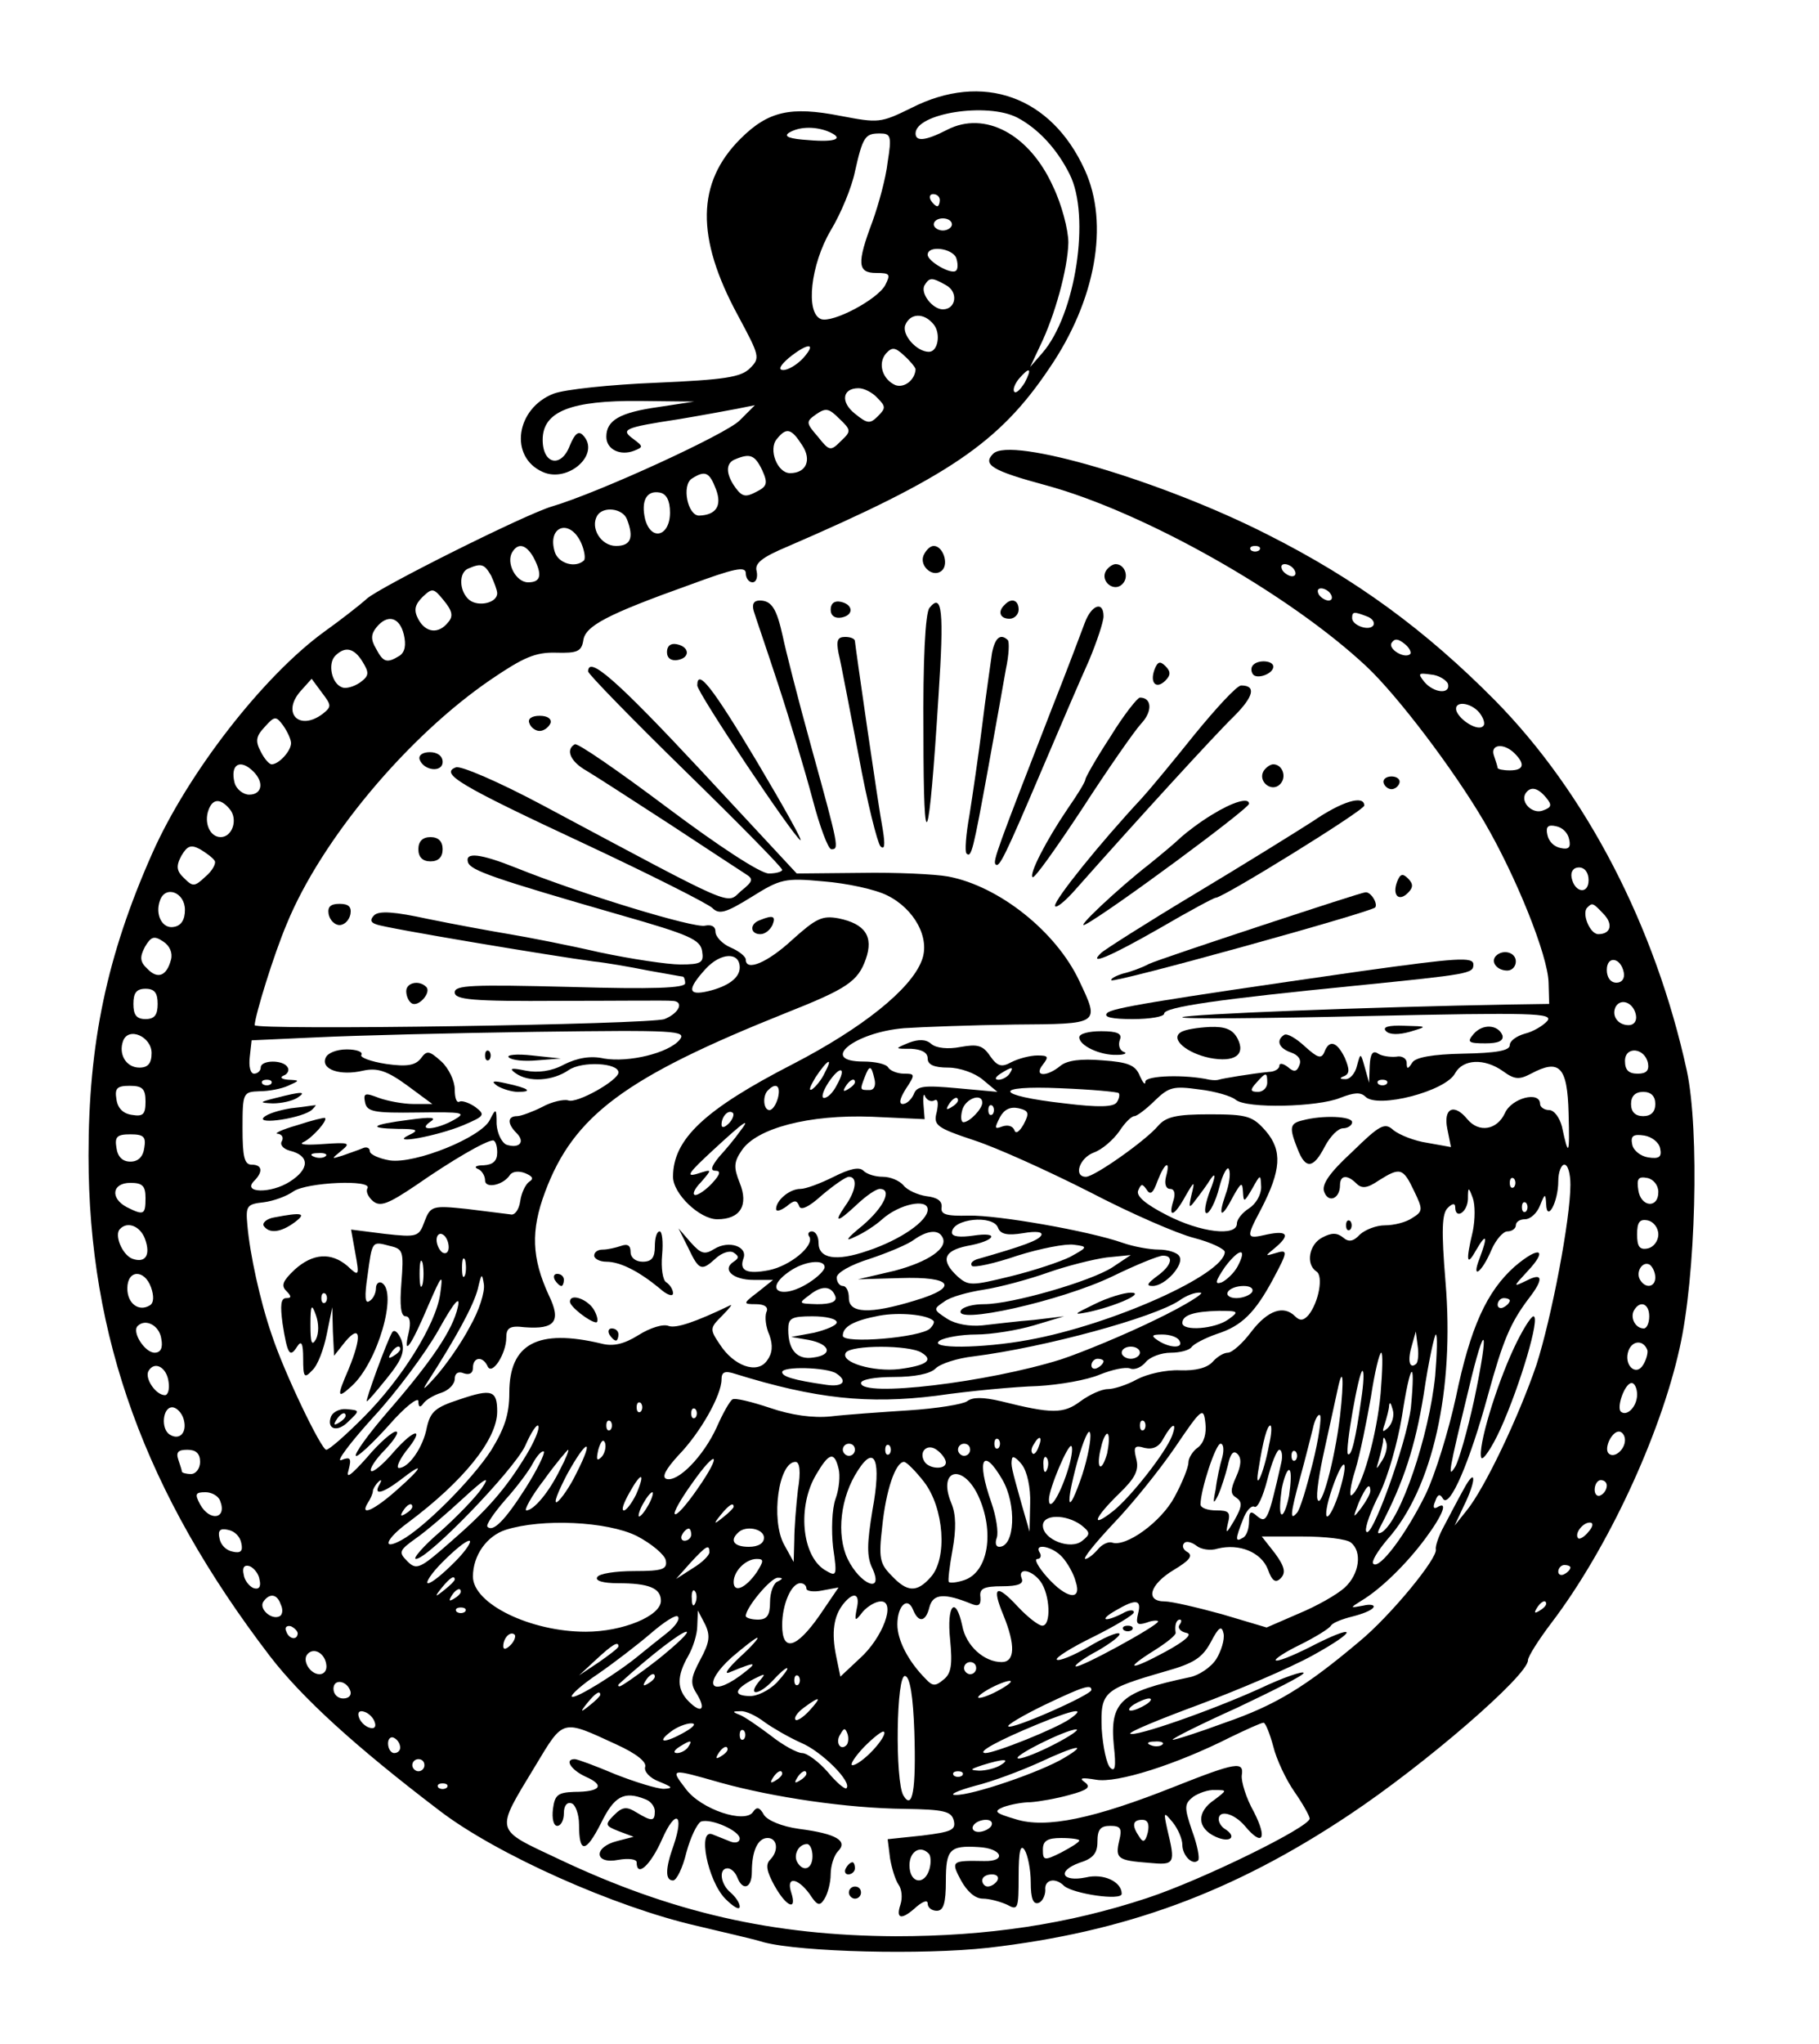 <?xml version="1.0" standalone="no"?>
<!DOCTYPE svg PUBLIC "-//W3C//DTD SVG 20010904//EN"
 "http://www.w3.org/TR/2001/REC-SVG-20010904/DTD/svg10.dtd">
<svg version="1.0" xmlns="http://www.w3.org/2000/svg"
 width="300pt" height="337pt" viewBox="0 0 300 337"
 preserveAspectRatio="xMidYMid meet">
<g transform="translate(0,337) scale(0.1,-0.1)"
fill="#000000" stroke="none">
<path d="M1503 3192 c-51 -25 -54 -25 -117 -13 -82 16 -119 8 -165 -38 -72
-72 -74 -162 -4 -291 36 -67 37 -70 20 -87 -15 -15 -42 -19 -155 -24 -75 -3
-151 -11 -169 -18 -62 -24 -74 -104 -18 -129 42 -19 97 30 66 61 -7 7 -13 2
-21 -17 -14 -38 -45 -32 -45 9 0 47 47 65 160 64 l90 -1 -59 -9 c-64 -9 -86
-22 -86 -49 0 -21 23 -32 46 -23 15 6 15 7 -1 19 -22 16 -17 19 75 33 36 6 79
14 95 17 l30 6 -25 -25 c-21 -22 -232 -119 -310 -142 -44 -13 -284 -133 -305
-152 -11 -10 -43 -35 -71 -55 -100 -73 -224 -232 -283 -365 -75 -169 -105
-313 -105 -498 0 -300 94 -557 299 -825 53 -69 142 -150 280 -255 94 -72 289
-159 425 -190 41 -10 91 -21 110 -27 62 -16 261 -21 370 -9 225 26 403 91 595
219 125 83 295 230 295 255 0 6 17 33 39 62 92 121 179 308 211 452 27 119 33
360 12 458 -52 238 -166 458 -317 611 -114 115 -228 199 -375 273 -173 88
-423 162 -452 133 -18 -18 -2 -28 87 -52 162 -44 401 -179 529 -299 51 -48
143 -169 194 -256 52 -89 105 -220 106 -265 l1 -35 -65 -1 c-230 -4 -535 -16
-540 -21 -3 -3 134 -2 304 2 274 6 308 5 298 -8 -7 -8 -24 -18 -37 -21 -14 -4
-25 -12 -25 -19 0 -9 -22 -13 -77 -14 -50 -1 -79 -6 -84 -15 -7 -11 -9 -11 -9
0 0 7 -8 12 -17 10 -10 -1 -24 1 -30 5 -9 6 -13 0 -14 -20 l-1 -28 -7 25 c-7
25 -7 25 -13 3 -3 -13 -12 -23 -20 -22 -9 0 -9 2 -1 5 9 4 9 11 1 30 -13 27
-26 31 -34 9 -5 -11 -11 -9 -32 10 -14 13 -29 22 -34 19 -14 -9 -9 -22 11 -29
12 -4 18 -12 14 -21 -4 -11 -9 -12 -19 -3 -8 6 -14 7 -14 2 0 -5 -8 -10 -17
-10 -29 -3 -78 -11 -83 -13 -3 -1 -9 -1 -15 0 -40 9 -105 7 -106 -3 0 -7 -4
-2 -9 9 -7 18 -19 23 -62 26 -35 3 -58 0 -69 -9 -23 -19 -45 -18 -29 2 10 13
9 15 -9 15 -12 0 -31 -5 -43 -11 -16 -9 -23 -7 -35 10 -12 18 -21 20 -49 15
-20 -4 -40 -2 -48 5 -9 8 -21 8 -37 2 -24 -10 -24 -10 4 -10 17 -1 27 -6 27
-16 0 -10 10 -15 34 -15 19 0 44 -9 57 -20 l24 -20 -66 6 c-55 5 -67 4 -72
-10 -4 -9 -12 -16 -18 -16 -7 0 -5 9 5 25 16 24 15 25 -3 25 -11 0 -23 5 -26
10 -3 6 -22 10 -41 10 -74 0 -16 48 67 55 30 2 111 5 182 6 142 1 141 0 107
72 -38 81 -132 156 -216 172 -22 4 -86 7 -144 6 l-106 -1 -158 170 c-139 149
-186 190 -186 163 0 -4 72 -78 160 -164 88 -86 160 -159 160 -163 0 -3 -10 -6
-22 -6 -14 0 -84 46 -168 109 -80 60 -148 107 -152 104 -16 -9 -7 -29 20 -44
15 -9 77 -49 137 -88 61 -40 117 -77 125 -82 13 -8 12 -12 -8 -28 -25 -22 -2
-32 -326 141 -73 39 -136 66 -144 63 -27 -10 4 -29 212 -126 109 -51 204 -99
211 -106 11 -11 22 -8 64 18 48 30 55 32 119 26 38 -3 85 -13 105 -23 45 -22
72 -71 57 -108 -18 -47 -98 -111 -212 -170 -146 -75 -198 -124 -198 -186 0
-28 44 -70 73 -70 38 0 52 23 37 60 -10 25 -10 34 3 53 24 37 111 60 215 56
l87 -4 -2 25 c-1 14 1 19 3 12 3 -6 10 -9 15 -6 6 3 7 -4 4 -19 -6 -22 -1 -26
62 -47 37 -12 123 -51 190 -85 67 -35 145 -69 173 -76 27 -7 50 -18 50 -23 -1
-37 -186 -120 -324 -145 -76 -14 -167 -15 -146 -1 8 5 35 10 60 10 25 0 68 7
95 15 l50 15 -50 -6 c-27 -2 -66 -7 -85 -9 -21 -2 -44 2 -58 11 -23 15 -23 16
-5 28 10 8 40 16 66 20 26 4 74 17 105 28 31 11 75 22 97 25 l40 4 -30 -20
c-35 -23 -166 -61 -212 -61 -17 0 -34 -4 -38 -10 -15 -25 165 15 250 56 39 19
76 34 83 34 19 0 14 -17 -10 -34 -16 -12 -18 -16 -7 -16 21 0 53 36 44 49 -3
6 -19 11 -34 11 -15 0 -42 5 -59 11 -57 20 -207 46 -254 45 -38 -1 -47 2 -45
14 1 10 -7 16 -25 18 -14 2 -32 10 -38 18 -7 8 -22 14 -34 14 -12 0 -26 4 -32
10 -7 7 -23 3 -49 -10 -22 -11 -46 -20 -55 -20 -18 0 -40 -19 -40 -33 0 -5 7
-3 17 4 13 11 17 11 21 1 2 -8 15 -3 38 18 19 16 39 30 44 30 15 0 12 -23 -6
-48 -20 -29 -13 -28 20 3 15 14 31 25 37 25 21 0 7 -30 -28 -60 -27 -22 -31
-28 -13 -19 14 6 34 19 45 29 28 25 75 35 75 16 0 -19 -45 -50 -99 -68 -52
-18 -81 -13 -81 13 0 11 -5 19 -11 19 -5 0 -8 -4 -4 -9 8 -15 -32 -48 -67 -55
-36 -7 -49 -1 -42 19 8 20 -24 31 -48 16 -16 -10 -22 -8 -39 11 l-20 23 16
-32 c18 -38 22 -39 46 -17 10 9 23 13 29 9 9 -6 9 -9 0 -15 -20 -13 -1 -30 33
-30 l32 0 -25 -20 c-25 -19 -25 -20 -3 -20 14 0 21 -5 17 -13 -3 -8 -1 -25 5
-38 6 -17 5 -30 -4 -42 -16 -23 -55 -9 -78 27 -17 25 -16 27 4 47 12 12 18 20
13 17 -58 -28 -89 -38 -101 -34 -9 4 -31 -3 -50 -15 -24 -15 -42 -19 -61 -14
-105 25 -152 0 -152 -81 0 -36 -8 -59 -30 -95 -32 -49 -111 -128 -148 -148
-33 -18 -26 2 11 29 91 68 147 137 147 183 0 35 -9 38 -62 20 -40 -13 -48 -20
-54 -46 -6 -33 -30 -67 -46 -67 -5 0 0 12 11 27 33 40 16 40 -20 -1 -17 -20
-34 -34 -37 -31 -3 3 7 19 23 35 16 17 24 30 18 30 -6 0 -28 -19 -48 -43 -27
-30 -35 -36 -30 -20 5 19 3 22 -12 16 -10 -4 14 28 52 70 39 42 87 107 108
144 26 47 37 59 32 38 -8 -37 -43 -89 -117 -174 -31 -36 -54 -68 -51 -71 2 -3
27 20 54 50 26 30 49 48 49 40 0 -10 3 -11 8 -4 4 6 17 14 30 18 12 4 22 14
22 23 0 9 6 13 15 9 9 -3 15 0 15 9 0 18 16 20 24 3 7 -17 31 20 31 47 0 16 6
20 30 17 51 -4 61 10 40 53 -28 61 -30 106 -6 170 47 126 132 189 397 295 101
40 119 52 132 89 13 37 -1 58 -45 67 -27 5 -37 0 -76 -35 -41 -38 -77 -53 -77
-33 0 5 -11 14 -25 20 -14 6 -25 18 -25 26 0 9 -7 12 -17 10 -17 -5 -204 52
-311 95 -60 24 -86 27 -80 9 5 -13 41 -26 253 -87 112 -32 130 -40 133 -59 3
-19 -1 -22 -36 -22 -21 0 -81 9 -133 20 -52 12 -119 25 -149 30 -30 5 -90 16
-134 25 -55 12 -81 14 -89 6 -7 -7 -6 -12 4 -15 14 -6 290 -52 358 -61 20 -2
60 -9 90 -15 29 -5 55 -10 57 -10 2 0 4 -5 4 -11 0 -8 -54 -10 -190 -6 -162 4
-190 3 -190 -9 0 -12 28 -15 173 -14 94 0 178 1 185 0 21 0 13 -20 -12 -30
-24 -9 -676 -19 -676 -10 1 17 31 115 53 167 57 139 199 309 337 403 53 36 73
45 107 44 35 -1 42 2 45 20 3 24 39 43 176 92 73 27 92 31 92 19 0 -8 5 -15
11 -15 6 0 9 8 7 18 -4 13 8 23 51 41 264 114 349 171 431 293 77 112 100 239
59 328 -55 121 -168 162 -286 102z m175 -16 c34 -18 65 -51 86 -93 35 -69 10
-232 -45 -295 l-20 -23 16 34 c25 51 46 128 47 171 0 21 -11 63 -25 92 -39 87
-113 126 -175 94 -35 -18 -52 -20 -52 -6 0 33 118 52 168 26z m-314 -22 c30
-12 16 -19 -30 -15 -32 2 -42 6 -33 12 16 10 41 11 63 3z m100 -51 c-3 -27
-15 -70 -25 -98 -26 -69 -25 -85 6 -85 23 0 24 -2 15 -20 -13 -24 -87 -63
-106 -56 -26 10 -17 90 16 146 17 28 35 72 40 97 13 58 17 63 41 63 18 0 20
-4 13 -47z m86 -63 c0 -5 -2 -10 -4 -10 -3 0 -8 5 -11 10 -3 6 -1 10 4 10 6 0
11 -4 11 -10z m20 -40 c0 -5 -7 -10 -15 -10 -8 0 -15 5 -15 10 0 6 7 10 15 10
8 0 15 -4 15 -10z m7 -55 c3 -9 3 -18 0 -21 -7 -8 -47 15 -47 26 0 16 40 11
47 -5z m-17 -45 c21 -11 17 -40 -5 -40 -17 0 -38 27 -30 40 8 13 12 13 35 0z
m-20 -65 c12 -15 7 -45 -8 -45 -20 0 -45 28 -39 44 8 20 31 21 47 1z m-215
-55 c-10 -11 -25 -20 -33 -20 -9 0 -6 7 9 20 31 25 47 26 24 0z m185 -19 c-1
-17 -18 -31 -33 -26 -21 9 -30 35 -16 52 10 11 15 11 30 -3 11 -10 19 -20 19
-23z m180 -22 c-7 -11 -14 -18 -17 -15 -3 3 0 12 7 21 18 21 23 19 10 -6z
m-243 -25 c14 -14 14 -17 1 -30 -13 -13 -17 -13 -38 4 -24 19 -21 42 6 42 9 0
23 -7 31 -16z m-60 -71 c-17 -17 -19 -17 -38 7 -20 23 -20 25 -3 37 16 11 21
10 38 -7 20 -19 20 -21 3 -37z m-64 -7 c16 -24 7 -46 -20 -46 -21 0 -36 39
-22 56 16 20 24 18 42 -10z m-66 -41 c10 -22 8 -27 -10 -36 -17 -9 -23 -8 -34
7 -16 22 -17 41 0 47 24 10 32 7 44 -18z m-76 -32 c10 -27 0 -42 -28 -43 -19
0 -29 50 -12 61 22 14 29 11 40 -18z m-76 -38 c0 -39 -31 -48 -41 -11 -7 30 2
48 24 44 11 -2 17 -13 17 -33z m-71 -11 c12 -31 6 -44 -18 -44 -25 0 -43 30
-31 50 10 16 42 12 49 -6z m-76 -38 c6 -13 8 -27 5 -30 -14 -13 -42 -5 -48 14
-13 42 24 56 43 16z m-78 -25 c15 -29 12 -41 -9 -41 -20 0 -37 32 -26 50 10
16 23 12 35 -9z m1197 12 c-4 -3 -10 -3 -14 0 -3 4 0 7 7 7 7 0 10 -3 7 -7z
m-1267 -42 c5 -11 10 -24 10 -29 0 -16 -31 -23 -46 -11 -17 14 -18 46 -1 52
21 9 26 7 37 -12z m1325 9 c3 -5 2 -10 -4 -10 -5 0 -13 5 -16 10 -3 6 -2 10 4
10 5 0 13 -4 16 -10z m-1396 -86 c-16 -20 -37 -17 -49 5 -8 15 -6 24 7 37 16
15 18 15 35 -6 14 -17 16 -26 7 -36z m1456 46 c3 -5 2 -10 -4 -10 -5 0 -13 5
-16 10 -3 6 -2 10 4 10 5 0 13 -4 16 -10z m59 -36 c9 -3 14 -10 11 -15 -7 -10
-35 0 -35 12 0 11 3 11 24 3z m-1588 -30 c4 -17 2 -29 -7 -35 -21 -13 -27 -11
-39 12 -9 15 -8 24 1 35 18 22 38 17 45 -12z m1660 -32 c-9 -9 -37 8 -31 18 5
8 11 7 21 -1 8 -6 12 -14 10 -17z m-1728 -13 c11 -18 11 -23 -4 -34 -10 -7
-24 -11 -30 -8 -17 6 -24 39 -11 52 16 16 31 13 45 -10z m1790 -36 c5 -18 -23
-16 -39 3 -11 14 -10 15 11 12 13 -1 25 -9 28 -15z m-1856 -50 c-39 -29 -68 2
-36 38 l18 20 17 -23 c16 -21 16 -23 1 -35z m1908 2 c7 -9 10 -19 6 -22 -8 -9
-38 9 -44 25 -5 17 23 15 38 -3z m-1960 -50 c0 -13 -20 -35 -32 -35 -4 0 -12
9 -18 21 -9 17 -8 25 6 40 17 19 19 19 31 3 7 -10 13 -23 13 -29z m2018 -17
c18 -18 15 -28 -8 -28 -11 0 -20 2 -20 4 0 2 -3 11 -6 20 -7 19 16 22 34 4z
m-2080 -30 c18 -18 14 -38 -7 -38 -10 0 -21 9 -24 19 -8 31 9 41 31 19z m2132
-43 c10 -12 9 -16 -5 -21 -17 -7 -38 13 -29 28 8 12 20 10 34 -7z m-2171 -19
c14 -17 4 -46 -15 -46 -18 0 -28 24 -20 45 7 19 20 19 35 1z m2209 -50 c3 -13
-1 -17 -14 -14 -11 2 -20 11 -22 22 -3 13 1 17 14 14 11 -2 20 -11 22 -22z
m-2234 -35 c3 -4 -4 -17 -15 -26 -18 -17 -21 -17 -35 -3 -13 12 -14 20 -5 37
10 17 16 19 31 11 10 -6 21 -14 24 -19z m2266 -32 c0 -24 -23 -21 -28 4 -2 10
3 17 12 17 10 0 16 -9 16 -21z m-2315 -49 c0 -16 -6 -26 -18 -28 -19 -4 -32
20 -23 44 9 25 41 13 41 -16z m2339 -6 c17 -17 13 -34 -8 -34 -14 0 -28 35
-18 44 8 8 9 8 26 -10z m-2362 -76 c-7 -27 -22 -33 -39 -15 -12 11 -13 19 -4
36 10 17 15 19 30 9 11 -7 16 -19 13 -30z m938 -13 c0 -17 -19 -31 -52 -39
-34 -8 -35 3 -4 37 25 27 56 28 56 2z m1458 -8 c2 -10 -3 -17 -12 -17 -10 0
-16 9 -16 21 0 24 23 21 28 -4z m-2418 -52 c0 -18 -5 -25 -20 -25 -15 0 -20 7
-20 25 0 18 5 25 20 25 15 0 20 -7 20 -25z m2438 -18 c2 -10 -3 -17 -12 -17
-18 0 -29 16 -21 31 9 14 29 6 33 -14z m-2448 -63 c0 -17 -6 -24 -20 -24 -22
0 -35 22 -27 44 9 24 47 7 47 -20z m871 22 c-18 -22 -84 -38 -125 -31 -22 5
-44 1 -66 -10 -20 -11 -43 -14 -63 -10 -24 5 -28 4 -17 -4 22 -16 62 -13 88 5
22 15 82 12 82 -4 0 -13 -69 -52 -83 -46 -7 2 -27 -2 -43 -11 -16 -8 -35 -15
-41 -15 -16 0 -17 -12 -1 -28 15 -15 4 -26 -17 -19 -8 4 -15 19 -16 34 0 26
-1 27 -11 7 -14 -29 -123 -73 -165 -67 -18 3 -33 10 -33 15 0 6 -6 8 -12 5 -7
-3 -22 -8 -33 -12 -19 -6 -19 -6 -2 8 16 13 13 14 -30 11 -27 -2 -41 -1 -33 3
14 6 41 36 36 40 -1 1 -22 -4 -46 -12 -25 -7 -39 -14 -32 -14 7 -1 10 -6 7
-12 -4 -6 2 -13 13 -16 33 -8 33 -30 0 -51 -31 -20 -79 -19 -59 1 15 15 14 27
-4 27 -12 0 -15 13 -15 60 0 59 1 60 28 61 15 0 36 4 47 9 20 9 20 9 0 10 -11
1 -14 4 -7 7 6 2 10 9 6 14 -7 12 -44 12 -44 -1 0 -5 -5 -10 -11 -10 -6 0 -9
12 -7 28 l3 27 110 5 c61 3 222 7 360 9 229 3 248 2 236 -13z m1597 -39 c2
-12 -3 -17 -17 -17 -15 0 -21 6 -21 21 0 25 33 22 38 -4z m-1358 -16 c-5 -11
-15 -23 -21 -27 -6 -3 -3 5 6 20 20 30 30 35 15 7z m1119 3 c19 -14 27 -14 46
-4 47 25 60 12 62 -65 2 -70 0 -74 -11 -22 -4 15 -13 27 -21 27 -8 0 -15 5
-15 10 0 22 -47 10 -58 -15 -13 -28 -43 -33 -62 -10 -22 27 -40 18 -33 -16 l6
-30 -39 7 c-21 3 -46 13 -56 21 -14 13 -22 9 -68 -36 -37 -34 -51 -54 -46 -66
7 -19 26 -11 26 11 0 17 12 18 27 3 9 -9 18 -8 37 5 35 22 40 21 58 -17 15
-31 15 -34 -3 -45 -10 -7 -30 -12 -45 -12 -14 0 -32 -7 -41 -15 -11 -12 -19
-13 -28 -5 -10 8 -19 8 -34 0 -22 -11 -28 -44 -10 -56 12 -7 4 -51 -13 -72 -8
-9 -14 -10 -22 -2 -19 19 -45 10 -72 -25 -14 -19 -32 -35 -39 -35 -7 0 -18 -7
-25 -15 -9 -10 -28 -15 -54 -14 -23 1 -54 -6 -71 -15 -16 -9 -38 -16 -48 -16
-10 0 -30 -9 -45 -20 -28 -21 -47 -21 -131 0 -30 7 -47 7 -56 0 -7 -5 -50 -12
-96 -15 -46 -3 -104 -7 -129 -10 -29 -3 -65 2 -100 14 -30 10 -58 17 -62 14
-4 -2 -16 -23 -26 -46 -22 -48 -64 -91 -83 -85 -8 3 -1 16 20 39 36 37 71 99
71 125 0 12 5 15 23 9 132 -41 219 -50 331 -36 55 8 131 15 167 16 36 2 82 10
103 19 20 8 42 13 50 10 7 -3 19 2 26 11 7 8 25 15 41 15 15 0 30 4 34 9 3 5
22 15 42 22 41 13 63 35 93 91 24 45 25 49 3 42 -17 -5 -17 -5 0 9 25 21 21
29 -13 22 -35 -8 -36 -7 -10 42 33 64 35 96 8 128 -22 25 -30 28 -93 28 -55 0
-72 -4 -85 -19 -20 -24 -105 -84 -119 -84 -21 0 -11 31 13 40 14 5 32 21 42
35 9 14 20 25 25 25 4 0 20 12 34 26 23 22 30 24 73 18 26 -3 53 -11 60 -17
18 -15 135 -12 172 3 23 9 34 10 42 2 20 -20 133 9 148 39 13 23 48 25 79 3z
m-1099 -23 c-6 -12 -15 -21 -21 -21 -5 0 -2 11 7 25 20 30 31 26 14 -4z m62
11 c3 -11 0 -19 -8 -19 -16 0 -16 0 -8 21 8 21 11 20 16 -2z m223 8 c-3 -5
-12 -10 -18 -10 -7 0 -6 4 3 10 19 12 23 12 15 0z m425 -15 c0 -8 -7 -15 -15
-15 -13 0 -14 3 -3 15 16 18 18 18 18 0z m-1643 -2 c-4 -3 -10 -3 -14 0 -3 4
0 7 7 7 7 0 10 -3 7 -7z m963 3 c0 -3 -5 -8 -12 -12 -7 -4 -8 -3 -4 4 7 12 16
16 16 8z m877 -3 c-4 -3 -10 -3 -14 0 -3 4 0 7 7 7 7 0 10 -3 7 -7z m-2047
-29 c0 -21 -4 -25 -22 -22 -15 2 -24 11 -26 26 -3 18 1 22 22 22 21 0 26 -5
26 -26z m1043 6 c-3 -11 -9 -20 -14 -20 -10 0 -12 24 -2 33 13 13 21 7 16 -13z
m562 8 c2 -2 1 -9 -3 -15 -5 -8 -29 -9 -86 -2 -116 13 -121 30 -7 25 51 -2 94
-6 96 -8z m885 -18 c0 -13 -7 -20 -20 -20 -13 0 -20 7 -20 20 0 13 7 20 20 20
13 0 20 -7 20 -20z m-1150 6 c0 -3 -5 -8 -12 -12 -7 -4 -8 -3 -4 4 7 12 16 16
16 8z m40 -4 c0 -10 -21 -32 -31 -32 -4 0 -5 9 -2 20 5 19 33 29 33 12z m17
-19 c-4 -3 -7 0 -7 7 0 7 3 10 7 7 3 -4 3 -10 0 -14z m51 -17 c-7 -12 -13 -16
-15 -9 -3 7 -11 9 -20 6 -13 -5 -13 -3 -4 15 7 13 17 18 31 15 17 -4 18 -8 8
-27z m-486 2 c-7 -7 -12 -8 -12 -2 0 14 12 26 19 19 2 -3 -1 -11 -7 -17z m17
-15 c-7 -10 -22 -28 -33 -40 -13 -16 -15 -23 -6 -23 9 0 8 -6 -5 -20 -10 -11
-23 -20 -28 -20 -6 0 -2 10 9 21 19 22 19 22 -6 14 -20 -6 -14 2 25 38 54 50
65 57 44 30z m-981 -25 c-2 -15 -10 -23 -23 -23 -13 0 -21 8 -23 23 -3 18 1
22 23 22 22 0 26 -4 23 -22z m2500 -1 c3 -14 -1 -18 -20 -15 -12 2 -24 11 -26
21 -3 14 1 18 20 15 12 -2 24 -11 26 -21z m-1918 -7 c0 -14 -7 -20 -22 -21
-13 0 -17 -3 -10 -6 6 -2 12 -11 12 -19 0 -14 30 -8 41 9 4 6 15 7 25 3 12 -5
15 -9 7 -14 -6 -4 -13 -18 -15 -32 -2 -14 -9 -24 -16 -22 -8 1 -40 5 -72 9
-57 6 -60 5 -70 -21 -9 -25 -12 -26 -66 -20 l-55 7 7 -39 c7 -38 6 -39 -13
-21 -27 23 -57 21 -87 -6 -19 -18 -23 -26 -14 -35 9 -9 9 -12 0 -12 -9 0 -10
-12 -6 -42 8 -51 12 -57 24 -38 7 11 10 6 10 -20 0 -31 2 -33 15 -19 9 8 19
35 24 60 l9 44 1 -40 2 -40 19 24 c25 29 27 8 5 -46 -20 -46 -19 -50 5 -28 43
39 76 154 50 170 -5 3 -10 -1 -10 -9 0 -8 -5 -18 -11 -21 -7 -5 -8 8 -3 41 8
59 7 58 37 50 22 -5 23 -9 19 -61 -3 -37 -1 -55 7 -55 7 0 9 -10 5 -27 -10
-42 4 -22 32 44 23 53 25 55 20 20 -7 -50 -63 -140 -127 -204 -29 -29 -56 -53
-61 -53 -8 0 -69 126 -90 190 -19 55 -36 133 -40 180 -3 32 -1 35 27 38 16 2
38 10 49 18 22 15 131 20 122 5 -3 -5 1 -14 9 -21 12 -10 25 -5 71 26 59 41
114 73 127 74 4 0 7 -9 7 -20z m-283 -6 c-3 -3 -12 -4 -19 -1 -8 3 -5 6 6 6
11 1 17 -2 13 -5z m1386 -34 c-3 -12 0 -20 7 -20 7 0 9 -8 5 -20 -9 -29 2 -25
20 8 15 26 16 26 10 2 -5 -22 -4 -23 7 -8 7 9 19 25 25 35 8 11 8 4 -1 -19 -8
-21 -11 -38 -6 -38 5 0 15 19 21 43 6 23 14 36 16 29 3 -7 0 -26 -6 -42 -13
-38 -6 -39 13 -2 13 23 15 24 16 7 1 -18 2 -17 15 5 14 25 14 25 15 3 0 -13
-9 -28 -20 -35 -11 -7 -20 -18 -20 -25 0 -22 -60 -15 -116 14 -35 18 -50 31
-47 40 5 12 7 12 14 2 6 -10 11 -6 18 14 12 31 22 36 14 7z m667 -13 c0 -57
-31 -219 -56 -297 -29 -85 -85 -203 -115 -240 l-20 -25 15 32 c21 42 21 67 0
28 -9 -16 -23 -43 -32 -60 -9 -16 -15 -34 -14 -39 4 -14 -75 -110 -126 -152
-89 -75 -138 -105 -222 -134 -46 -17 -84 -29 -86 -28 -1 2 47 26 107 53 59 28
109 53 109 57 0 4 -33 -7 -73 -26 -82 -37 -206 -80 -213 -74 -2 3 49 24 114
48 64 24 149 60 187 81 78 43 73 54 -6 13 -28 -14 -53 -24 -55 -21 -2 2 16 14
41 26 24 12 47 26 50 31 3 5 19 11 35 15 16 4 32 10 35 15 3 4 -5 6 -17 3 -22
-4 -22 -4 -3 8 32 19 75 61 106 103 29 39 38 63 19 51 -6 -3 -7 1 -3 10 4 12
8 13 13 4 11 -16 44 61 74 171 25 91 37 119 67 159 25 32 24 44 -3 30 -23 -11
-23 -11 1 15 35 37 20 43 -21 8 -46 -41 -73 -100 -97 -216 -12 -55 -34 -127
-50 -160 -32 -65 -76 -124 -86 -114 -4 3 7 21 23 40 75 84 111 247 96 425 -7
85 -6 113 4 122 7 7 12 8 12 1 0 -21 20 -9 21 13 0 21 1 21 8 2 4 -11 4 -35 0
-55 -12 -50 -10 -59 6 -30 17 29 19 22 5 -15 -14 -36 4 -23 20 15 7 16 19 30
26 30 8 0 14 5 14 10 0 6 7 10 15 10 9 0 20 10 25 23 8 20 9 20 10 2 1 -31 20
3 20 38 0 15 5 27 10 27 6 0 10 -15 10 -33z m-93 -4 c-4 -3 -7 0 -7 7 0 7 3
10 7 7 3 -4 3 -10 0 -14z m238 -8 c0 -28 -29 -25 -33 3 -3 19 0 23 15 20 10
-2 18 -12 18 -23z m-2495 -10 c0 -28 -3 -29 -31 -15 -28 15 -24 40 6 40 20 0
25 -5 25 -25z m2277 -22 c-4 -3 -7 0 -7 7 0 7 3 10 7 7 3 -4 3 -10 0 -14z
m-871 -27 c4 -11 16 -13 41 -9 23 4 34 2 30 -4 -5 -8 -29 -17 -106 -39 -8 -3
-11 -7 -8 -11 4 -3 37 4 75 17 38 12 80 20 93 18 24 -3 23 -4 -6 -20 -16 -8
-61 -23 -98 -32 -65 -16 -70 -16 -88 0 -28 26 -23 42 16 50 46 8 56 24 10 17
-21 -3 -35 -2 -35 5 0 23 68 30 76 8z m1089 -11 c0 -11 -8 -21 -17 -23 -14 -3
-18 3 -18 23 0 20 4 26 18 23 9 -2 17 -12 17 -23z m-2496 -7 c10 -27 1 -41
-21 -33 -17 7 -30 40 -20 49 12 13 33 5 41 -16z m501 -14 c0 -8 -4 -12 -10 -9
-5 3 -10 13 -10 21 0 8 5 12 10 9 6 -3 10 -13 10 -21z m814 17 c11 -18 -22
-41 -79 -56 l-60 -14 69 2 c87 3 99 -15 25 -37 -75 -23 -109 -21 -109 4 0 11
-4 20 -10 20 -5 0 -10 6 -10 14 0 8 23 21 55 31 30 10 63 24 72 31 21 15 40
18 47 5z m487 -49 c-6 -11 -18 -22 -26 -26 -12 -4 -11 1 5 25 24 32 38 33 21
1z m-1344 -29 c-3 -10 -5 -2 -5 17 0 19 2 27 5 18 2 -10 2 -26 0 -35z m70 15
c-3 -7 -5 -2 -5 12 0 14 2 19 5 13 2 -7 2 -19 0 -25z m593 13 c0 -5 -11 -16
-25 -25 -46 -30 -78 -13 -33 18 24 17 58 21 58 7z m1370 -17 c0 -16 -16 -19
-25 -4 -8 13 4 32 16 25 5 -4 9 -13 9 -21z m-2481 -16 c5 -14 5 -26 -2 -30
-18 -11 -37 3 -37 28 0 31 28 32 39 2z m526 -65 c-14 -27 -40 -64 -57 -83 -17
-19 -23 -24 -14 -10 49 76 77 128 84 155 6 26 7 27 10 8 2 -13 -8 -44 -23 -70z
m603 49 c2 -8 -8 -12 -30 -12 -31 1 -32 1 -13 15 21 17 37 15 43 -3z m687 8
c-3 -5 -15 -10 -26 -10 -11 0 -17 5 -14 10 3 6 15 10 26 10 11 0 17 -4 14 -10z
m-1528 -17 c-4 -3 -7 0 -7 7 0 7 3 10 7 7 3 -4 3 -10 0 -14z m1368 -29 c-49
-24 -119 -53 -155 -65 -121 -38 -330 -63 -330 -39 0 6 24 10 54 10 34 0 60 5
69 14 8 8 36 17 63 20 118 15 297 64 339 92 11 8 26 14 35 13 8 0 -25 -21 -75
-45z m585 32 c0 -3 -4 -8 -10 -11 -5 -3 -10 -1 -10 4 0 6 5 11 10 11 6 0 10
-2 10 -4z m-1969 -64 c-7 -12 -9 -5 -9 24 0 33 2 36 9 16 5 -14 5 -30 0 -40z
m2199 38 c0 -11 -4 -20 -9 -20 -14 0 -23 18 -16 30 10 17 25 11 25 -10z
m-1181 -7 c3 -2 0 -8 -5 -13 -15 -15 -144 -26 -144 -12 0 15 18 25 60 33 32 6
78 2 89 -8z m487 2 c-22 -16 -76 -20 -76 -6 0 13 19 19 60 20 33 0 34 -1 16
-14z m-646 -5 c0 -5 -17 -12 -37 -17 l-38 -7 29 -5 c36 -7 40 -25 7 -29 -26
-4 -41 12 -41 46 0 19 5 22 40 22 22 0 40 -4 40 -10z m-1114 -27 c3 -15 -1
-23 -11 -23 -16 0 -38 34 -28 44 13 13 36 1 39 -21z m1679 -3 c8 -13 -15 -13
-35 0 -12 8 -11 10 7 10 12 0 25 -4 28 -10z m391 -38 c-11 -10 -15 4 -8 28 l7
25 3 -23 c2 -13 1 -26 -2 -30z m31 -20 c-10 -99 -57 -238 -88 -258 -8 -4 -8
-1 -1 12 37 71 56 129 70 215 8 55 18 99 20 99 3 0 2 -31 -1 -68z m64 -41
c-11 -50 -25 -99 -31 -109 -13 -21 -11 -9 22 127 28 119 35 105 9 -18z m286
83 c1 -5 -2 -16 -7 -24 -12 -20 -33 0 -24 24 7 17 25 17 31 0z m-1197 -4 c20
-12 9 -21 -37 -27 -42 -5 -98 11 -88 27 8 13 105 13 125 0z m360 0 c0 -5 -7
-10 -15 -10 -8 0 -15 5 -15 10 0 6 7 10 15 10 8 0 15 -4 15 -10z m397 -67 c-6
-68 -31 -158 -48 -168 -4 -3 -2 16 6 41 8 26 19 81 26 121 6 40 14 73 17 73 3
0 2 -30 -1 -67z m-457 53 c0 -3 -4 -8 -10 -11 -5 -3 -10 -1 -10 4 0 6 5 11 10
11 6 0 10 -2 10 -4z m-1542 -34 c2 -12 -1 -22 -6 -22 -15 0 -34 28 -27 40 10
17 30 6 33 -18z m1101 14 c20 -13 11 -23 -16 -19 -56 8 -73 14 -73 21 0 10 73
8 89 -2z m866 -43 c-9 -64 -16 -95 -22 -90 -5 6 18 137 24 137 3 0 2 -21 -2
-47z m82 -13 c-7 -59 -67 -225 -74 -204 -2 6 8 34 22 61 14 28 30 85 37 127
14 91 23 101 15 16z m-117 -15 c-9 -74 -31 -154 -37 -137 -3 7 3 45 12 85 9
40 18 83 21 96 9 43 11 17 4 -44z m490 36 c0 -20 -17 -37 -27 -28 -7 8 7 47
18 47 5 0 9 -9 9 -19z m-1643 -28 c-4 -3 -7 0 -7 7 0 7 3 10 7 7 3 -4 3 -10 0
-14z m1232 -27 c-9 -8 -10 -7 -5 7 3 10 7 24 7 30 1 7 3 4 6 -7 3 -10 -1 -23
-8 -30z m-1986 14 c6 -22 -7 -35 -23 -25 -15 9 -12 45 4 45 7 0 16 -9 19 -20z
m844 3 c-4 -3 -7 0 -7 7 0 7 3 10 7 7 3 -4 3 -10 0 -14z m829 -49 c-9 -6 -16
-18 -16 -25 0 -8 -10 -33 -23 -57 -22 -41 -80 -83 -103 -75 -6 2 -17 -3 -24
-12 -7 -8 -16 -15 -20 -15 -5 0 16 26 46 58 30 31 76 88 102 126 44 65 47 67
50 40 2 -17 -2 -32 -12 -40z m189 -26 c-10 -40 -21 -77 -26 -82 -12 -14 -11
-2 5 57 8 29 17 65 21 81 3 15 9 26 12 23 3 -3 -2 -39 -12 -79z m-1296 15
c-35 -58 -66 -93 -126 -145 -50 -44 -56 -47 -71 -32 -15 15 -14 18 14 38 16
11 51 41 78 66 37 34 45 38 31 17 -10 -15 -41 -47 -69 -72 -28 -24 -46 -45
-40 -45 20 0 160 145 180 186 10 23 20 38 22 33 2 -5 -7 -26 -19 -46z m138 40
c-4 -3 -7 0 -7 7 0 7 3 10 7 7 3 -4 3 -10 0 -14z m880 0 c-4 -3 -7 0 -7 7 0 7
3 10 7 7 3 -4 3 -10 0 -14z m-102 -74 c-24 -71 -29 -55 -8 22 10 35 19 56 21
46 2 -9 -4 -40 -13 -68z m148 64 c-10 -27 -68 -101 -97 -124 -38 -30 -32 -12
9 28 27 26 34 39 29 58 -5 20 -3 23 14 18 14 -3 24 2 31 16 14 25 23 28 14 4z
m160 -15 c-9 -49 -25 -82 -17 -38 7 45 14 70 19 70 3 0 2 -15 -2 -32z m-267
-14 c-4 -14 -9 -24 -12 -21 -3 2 -2 17 2 31 3 15 9 25 11 22 3 -3 2 -17 -1
-32z m854 22 c0 -16 -18 -31 -27 -22 -8 8 5 36 17 36 5 0 10 -6 10 -14z
m-1688 -28 c-8 -8 -9 -4 -5 13 4 13 8 18 11 10 2 -7 -1 -18 -6 -23z m655 15
c-4 -3 -7 0 -7 7 0 7 3 10 7 7 3 -4 3 -10 0 -14z m66 2 c-3 -9 -8 -14 -10 -11
-3 3 -2 9 2 15 9 16 15 13 8 -4z m567 -22 c-11 -17 -11 -17 -6 0 3 10 6 24 7
30 0 9 2 9 5 0 3 -7 0 -20 -6 -30z m-1329 -21 c-11 -23 -26 -44 -32 -48 -7 -4
1 16 16 45 33 60 46 62 16 3z m459 38 c0 -5 -4 -10 -10 -10 -5 0 -10 5 -10 10
0 6 5 10 10 10 6 0 10 -4 10 -10z m57 -7 c-4 -3 -7 0 -7 7 0 7 3 10 7 7 3 -4
3 -10 0 -14z m93 -14 c0 -12 -27 -11 -35 1 -11 17 5 32 21 19 8 -6 14 -15 14
-20z m40 21 c0 -5 -4 -10 -10 -10 -5 0 -10 5 -10 10 0 6 5 10 10 10 6 0 10 -4
10 -10z m160 -37 c-13 -40 -30 -66 -30 -45 0 18 32 93 37 88 3 -3 0 -22 -7
-43z m256 25 c-4 -13 -9 -36 -11 -53 -5 -24 -4 -26 4 -10 5 11 12 33 16 49 4
19 9 26 16 19 7 -7 6 -19 -2 -37 -10 -22 -10 -29 0 -35 10 -7 10 -14 -3 -37
-13 -22 -15 -24 -11 -6 5 19 2 22 -19 22 -14 0 -26 4 -26 10 0 24 25 100 33
100 5 0 6 -10 3 -22z m-1686 -8 c0 -11 -7 -20 -15 -20 -8 0 -15 2 -15 4 0 2
-3 11 -6 20 -4 12 0 16 15 16 14 0 21 -6 21 -20z m537 -43 c-35 -55 -54 -73
-63 -64 -3 3 10 22 29 44 19 21 40 49 46 61 7 13 15 21 18 19 2 -3 -11 -30
-30 -60z m57 31 c-19 -39 -44 -68 -56 -68 -4 0 8 23 29 50 20 28 39 50 40 50
2 0 -4 -15 -13 -32z m1189 10 c-21 -93 -24 -100 -39 -88 -11 10 -14 9 -14 -8
0 -12 -4 -24 -10 -27 -13 -8 -13 -3 0 30 5 14 14 24 19 21 5 -3 14 17 21 44 7
28 16 50 20 50 4 0 6 -10 3 -22z m24 5 c-4 -3 -7 0 -7 7 0 7 3 10 7 7 3 -4 3
-10 0 -14z m-987 -48 c-18 -26 -34 -44 -37 -41 -3 2 10 25 28 50 42 60 51 51
9 -9z m233 34 c3 -11 1 -34 -5 -50 -6 -17 -7 -52 -4 -80 7 -48 6 -49 -14 -37
-38 24 -45 105 -14 157 21 36 30 39 37 10z m56 -68 c-9 -55 -10 -77 0 -97 19
-42 -20 -27 -41 16 -19 40 -12 102 17 146 28 44 39 16 24 -65z m260 10 l-1
-46 -13 45 c-17 61 -18 64 -16 75 1 6 8 1 16 -9 9 -11 15 -39 14 -65z m28 57
c-3 -8 -6 -5 -6 6 -1 11 2 17 5 13 3 -3 4 -12 1 -19z m-411 -34 c-3 -26 -6
-63 -6 -83 l-1 -36 -16 29 c-22 41 -9 136 19 136 7 0 9 -16 4 -46z m208 13
c33 -43 39 -126 11 -157 -23 -26 -39 -25 -65 3 -19 19 -21 29 -15 80 6 60 22
107 36 107 4 0 19 -15 33 -33z m129 4 c24 -41 21 -111 -5 -111 -6 0 -7 7 -4
15 3 9 -1 35 -9 58 -25 71 -14 93 18 38z m556 -20 c-7 -23 -16 -41 -20 -41 -4
0 -1 20 8 46 19 55 29 52 12 -5z m-1553 4 c-39 -35 -64 -46 -49 -22 4 6 8 15
8 19 0 3 4 10 9 15 5 5 6 3 2 -4 -11 -19 5 -15 34 7 41 32 38 22 -4 -15z
m1470 -11 c-4 -20 -10 -34 -13 -30 -3 3 -2 21 1 42 4 20 10 34 13 30 3 -3 2
-21 -1 -42z m-1077 2 c-7 -14 -16 -26 -20 -26 -5 0 0 13 9 29 20 36 27 34 11
-3z m564 -1 c28 -60 17 -127 -23 -140 -12 -4 -23 -5 -25 -3 -2 1 1 26 6 53 6
34 6 58 -2 77 -23 55 18 67 44 13z m1037 16 c0 -6 -4 -13 -10 -16 -5 -3 -10 1
-10 9 0 9 5 16 10 16 6 0 10 -4 10 -9z m-390 -9 c0 -5 -7 -17 -15 -28 -14 -18
-14 -17 -4 9 12 27 19 34 19 19z m-1897 -16 c12 -30 -17 -35 -33 -6 -9 17 -8
20 9 20 10 0 21 -6 24 -14z m707 -6 c-6 -11 -13 -20 -16 -20 -2 0 0 9 6 20 6
11 13 20 16 20 2 0 0 -9 -6 -20z m-390 -4 c0 -3 -5 -8 -12 -12 -7 -4 -8 -3 -4
4 7 12 16 16 16 8z m530 0 c0 -2 -8 -10 -17 -17 -16 -13 -17 -12 -4 4 13 16
21 21 21 13z m573 -30 c15 -12 16 -15 2 -26 -19 -16 -65 2 -65 25 0 19 38 19
63 1z m-733 -18 c25 -13 46 -31 48 -40 3 -15 -5 -18 -52 -18 -30 0 -58 -4 -61
-10 -4 -6 10 -10 34 -10 51 0 71 -8 71 -29 0 -25 -63 -51 -124 -51 -91 0 -186
46 -186 91 0 35 23 67 54 77 60 19 167 14 216 -10z m1570 7 c-7 -9 -15 -13
-17 -11 -7 7 7 26 19 26 6 0 6 -6 -2 -15z m-2222 -19 c3 -13 -1 -17 -14 -14
-11 2 -20 11 -22 22 -3 13 1 17 14 14 11 -2 20 -11 22 -22z m742 14 c0 -5 -5
-10 -11 -10 -5 0 -7 5 -4 10 3 6 8 10 11 10 2 0 4 -4 4 -10z m120 -5 c0 -9 -9
-15 -25 -15 -24 0 -32 10 -18 23 12 13 43 7 43 -8z m968 -8 c19 -15 14 -52
-10 -74 -13 -12 -47 -31 -76 -43 l-53 -23 -74 22 c-40 11 -83 21 -94 21 -33 0
-25 28 15 52 25 15 32 23 23 29 -8 4 -10 11 -6 15 3 4 12 2 20 -4 7 -6 23 -9
35 -5 36 9 72 -6 83 -34 7 -20 13 -23 21 -15 9 9 7 19 -9 41 l-22 28 67 0 c37
0 73 -4 80 -10z m-1478 -32 c-19 -19 -38 -35 -44 -35 -5 0 5 16 24 35 19 19
38 35 44 35 5 0 -5 -16 -24 -35z m420 16 c0 -5 -12 -17 -27 -26 l-28 -18 24
27 c26 28 31 31 31 17z m582 -8 c9 -10 19 -28 22 -40 11 -33 -15 -29 -47 7
-15 17 -22 30 -16 30 5 0 7 5 4 10 -11 17 21 11 37 -7z m-504 -25 c-18 -26
-38 -35 -38 -16 0 18 20 38 38 38 12 0 12 -3 0 -22z m-820 -12 c3 -12 -1 -17
-10 -14 -7 3 -15 13 -16 22 -3 12 1 17 10 14 7 -3 15 -13 16 -22z m2162 20 c0
-3 -4 -8 -10 -11 -5 -3 -10 -1 -10 4 0 6 5 11 10 11 6 0 10 -2 10 -4z m-874
-23 c16 -22 18 -73 3 -73 -6 0 -24 14 -40 31 -36 39 -44 34 -24 -14 20 -49 19
-77 -3 -77 -29 0 -59 27 -65 60 -11 51 -26 34 -20 -23 4 -41 2 -56 -11 -66
-13 -11 -18 -11 -29 1 -29 29 -47 64 -47 90 0 31 17 47 26 24 9 -22 21 -20 27
5 6 22 25 23 69 5 12 -5 16 -2 15 11 -2 14 5 18 36 18 26 0 36 4 32 13 -7 18
16 15 31 -5z m-966 3 c0 -2 -8 -10 -17 -17 -16 -13 -17 -12 -4 4 13 16 21 21
21 13z m533 -3 c-7 -2 -13 -18 -13 -34 0 -22 -5 -29 -20 -29 -11 0 -20 3 -20
6 0 14 42 64 53 63 9 0 8 -2 0 -6z m47 -12 c0 -4 12 -6 26 -3 l27 5 -32 -47
c-38 -54 -61 -60 -61 -15 0 34 15 69 30 69 6 0 10 -4 10 -9z m-570 -5 c0 -3
-5 -8 -12 -12 -7 -4 -8 -3 -4 4 7 12 16 16 16 8z m387 -18 c-3 -8 -6 -5 -6 6
-1 11 2 17 5 13 3 -3 4 -12 1 -19z m-684 -3 c4 -8 3 -16 -1 -19 -13 -8 -35 11
-28 23 10 15 23 14 29 -4z m950 -7 c-4 -21 -3 -22 10 -5 8 9 21 17 30 17 25 0
3 -60 -35 -94 l-32 -30 -7 34 c-8 39 -4 66 12 86 17 21 28 17 22 -8z m464 -8
c-4 -17 -2 -20 14 -15 10 4 19 4 19 2 0 -7 -132 -79 -136 -74 -2 2 14 14 37
26 22 13 38 25 35 28 -3 3 -26 -7 -51 -22 -26 -15 -49 -24 -52 -21 -3 3 24 20
61 38 36 18 66 36 66 40 0 5 -9 4 -19 -2 -30 -15 -39 -11 -11 5 34 20 43 18
37 -5z m673 16 c0 -3 -5 -8 -12 -12 -7 -4 -8 -3 -4 4 7 12 16 16 16 8z m-1783
-13 c-4 -3 -10 -3 -14 0 -3 4 0 7 7 7 7 0 10 -3 7 -7z m333 -35 c-14 -11 -34
-27 -45 -36 -36 -30 -107 -74 -112 -69 -2 3 17 20 44 38 26 18 65 48 86 66 22
19 42 32 45 28 4 -4 -4 -16 -18 -27z m55 -44 c-16 -30 -17 -39 -6 -56 16 -26
8 -34 -13 -13 -20 20 -20 42 -1 75 8 14 15 36 15 50 l1 25 12 -23 c9 -19 7
-30 -8 -58z m790 57 c-3 -5 2 -11 12 -13 10 -2 -2 -13 -35 -31 -59 -32 -70
-30 -17 3 19 12 34 24 34 28 -2 13 1 22 7 22 3 0 3 -4 -1 -9z m-1454 -14 c-1
-12 -15 -9 -19 4 -3 6 1 10 8 8 6 -3 11 -8 11 -12z m1515 -42 c-9 -14 -29 -27
-44 -30 -114 -24 -132 -40 -125 -113 4 -35 2 -44 -6 -36 -6 6 -12 34 -14 64
-2 61 2 65 106 95 46 13 60 22 74 48 13 25 18 28 21 14 2 -10 -4 -29 -12 -42z
m-1164 23 c-7 -7 -12 -8 -12 -2 0 14 12 26 19 19 2 -3 -1 -11 -7 -17z m244
-23 c-32 -25 -61 -45 -64 -45 -3 0 -3 2 -1 4 54 49 103 86 111 86 6 0 -15 -20
-46 -45z m134 3 c-19 -18 -27 -29 -17 -25 46 19 49 18 17 -6 -50 -36 -61 -12
-13 31 20 17 39 32 42 32 3 0 -10 -15 -29 -32z m-200 18 c0 -3 -15 -14 -32
-26 l-33 -22 28 26 c27 25 37 31 37 22z m-482 -29 c2 -10 -3 -17 -11 -17 -16
0 -30 24 -19 34 10 10 27 1 30 -17z m1072 -7 c0 -5 -4 -10 -10 -10 -5 0 -10 5
-10 10 0 6 5 10 10 10 6 0 10 -4 10 -10z m-329 -24 c-13 -13 -33 -23 -46 -22
-26 1 -24 11 8 28 20 10 21 10 8 -5 -19 -24 2 -21 24 3 10 11 20 20 23 20 3 0
-5 -11 -17 -24z m-201 10 c0 -3 -5 -8 -12 -12 -7 -4 -8 -3 -4 4 7 12 16 16 16
8z m237 -13 c-4 -3 -7 0 -7 7 0 7 3 10 7 7 3 -4 3 -10 0 -14z m191 -78 c3 -96
-3 -130 -18 -105 -14 23 -12 202 3 197 8 -2 13 -34 15 -92z m-930 67 c2 -7 -3
-12 -12 -12 -9 0 -16 7 -16 16 0 17 22 14 28 -4z m1072 3 c-14 -8 -29 -14 -35
-14 -5 0 1 6 15 14 14 8 30 14 35 14 6 0 -1 -6 -15 -14z m150 -1 c0 -8 -131
-66 -137 -60 -3 2 24 18 59 35 65 31 78 35 78 25z m-810 -8 c0 -2 -8 -10 -17
-17 -16 -13 -17 -12 -4 4 13 16 21 21 21 13z m345 -26 c-10 -11 -21 -18 -23
-15 -3 3 3 12 14 20 27 20 30 18 9 -5z m555 10 c-8 -5 -19 -10 -25 -10 -5 0
-3 5 5 10 8 5 20 10 25 10 6 0 3 -5 -5 -10z m-1272 -29 c3 -8 -1 -12 -9 -9 -7
2 -15 10 -17 17 -3 8 1 12 9 9 7 -2 15 -10 17 -17z m643 0 c14 -10 40 -25 60
-34 34 -14 85 -65 75 -75 -3 -2 -17 10 -31 27 -15 17 -34 31 -42 31 -8 0 -32
13 -52 29 -20 15 -43 31 -51 34 -13 5 -12 6 1 6 9 1 27 -8 40 -18z m503 5
c-23 -16 -123 -56 -139 -56 -15 1 22 21 85 47 63 26 83 29 54 9z m-747 -42
c33 -15 50 -29 47 -37 -2 -7 7 -18 23 -24 22 -9 24 -11 8 -12 -11 0 -47 11
-80 24 -33 14 -63 25 -67 25 -18 0 -6 -18 18 -29 32 -14 25 -25 -19 -25 -27
-1 -32 -5 -35 -28 -2 -16 1 -28 7 -28 6 0 11 9 11 21 0 12 5 19 13 16 6 -2 12
-18 12 -35 0 -48 11 -47 36 2 22 45 38 54 73 40 9 -3 16 -12 16 -20 0 -17 -5
-17 -30 -2 -16 10 -23 10 -37 -4 -16 -16 -15 -18 8 -27 l24 -9 -27 -7 c-40
-10 -38 -39 2 -31 17 3 30 1 30 -4 0 -26 23 -5 42 38 22 50 37 43 19 -10 -14
-39 -14 -58 -1 -58 6 0 16 21 22 46 7 26 18 48 24 51 16 6 64 -15 64 -28 0 -6
-7 -8 -15 -5 -8 3 -22 9 -30 12 -25 10 -8 -76 21 -106 13 -13 24 -20 24 -13 0
6 -7 16 -15 23 -17 14 -20 40 -5 40 6 0 13 -7 16 -15 9 -23 24 -18 24 9 0 35
10 56 26 56 16 0 19 -21 4 -36 -8 -8 -5 -20 7 -42 20 -36 38 -43 28 -12 -9 27
10 25 30 -2 13 -20 17 -21 25 -8 5 8 10 26 10 40 0 15 6 32 12 38 17 17 -2 29
-64 37 -29 4 -52 14 -58 23 -7 13 -12 14 -18 5 -13 -20 -86 4 -111 38 -26 34
-26 34 58 10 87 -24 208 -42 303 -43 65 -1 77 -4 81 -19 4 -16 -4 -19 -52 -25
l-57 -6 4 -32 c3 -17 9 -36 14 -43 5 -7 7 -21 3 -33 -8 -24 2 -26 27 -3 11 9
18 11 18 5 0 -7 7 -12 15 -12 11 0 15 12 15 49 0 52 6 59 54 56 39 -2 47 -24
9 -23 -54 1 -55 0 -38 -32 10 -18 23 -30 36 -30 11 0 29 -5 40 -10 18 -10 19
-7 19 47 0 41 3 54 10 43 5 -8 10 -32 10 -53 0 -27 4 -37 13 -34 6 2 11 12 11
21 -2 17 16 22 31 7 15 -13 95 -25 95 -13 0 20 -30 34 -59 27 -39 -8 -49 10
-11 24 23 7 30 16 30 35 0 20 5 26 21 26 17 0 20 -4 15 -24 -7 -30 -3 -33 49
-37 43 -4 44 -2 30 56 -6 28 -6 29 9 11 9 -11 16 -28 16 -37 0 -18 17 -35 26
-26 3 3 -1 25 -10 49 -13 39 -13 44 2 56 9 6 25 12 36 11 20 0 20 0 -1 -16
-30 -20 -29 -47 2 -61 24 -11 36 0 15 13 -5 3 -10 10 -10 16 0 16 25 10 43
-11 29 -35 38 -22 15 23 -13 23 -21 50 -20 60 4 24 -9 22 -110 -18 -133 -53
-213 -70 -263 -54 -34 10 -37 13 -20 20 11 4 31 8 45 8 14 1 43 6 64 12 30 8
36 13 25 21 -10 7 -5 8 19 4 34 -6 132 25 221 70 27 13 51 24 55 24 3 0 10
-17 16 -39 5 -21 21 -55 35 -75 14 -20 25 -40 25 -44 0 -14 -177 -101 -268
-131 -130 -43 -263 -63 -415 -63 -202 1 -369 39 -555 127 -108 51 -106 43 -39
154 47 78 43 77 134 35z m113 21 c-33 -19 -49 -19 -24 0 10 8 26 14 34 14 9 0
4 -6 -10 -14z m97 -12 c-4 -3 -7 0 -7 7 0 7 3 10 7 7 3 -4 3 -10 0 -14z m169
-10 c-10 -10 -19 5 -10 18 6 11 8 11 12 0 2 -7 1 -15 -2 -18z m44 -8 c-13 -14
-28 -25 -34 -25 -5 0 3 13 19 30 16 16 31 28 33 25 3 -3 -5 -16 -18 -30z m300
10 c-25 -13 -52 -24 -60 -24 -16 1 78 48 95 48 6 0 -10 -11 -35 -24z m-1080
-6 c0 -5 -4 -9 -10 -9 -5 0 -10 7 -10 16 0 8 5 12 10 9 6 -3 10 -10 10 -16z
m475 1 c-3 -5 -12 -10 -18 -10 -7 0 -6 4 3 10 19 12 23 12 15 0z m782 4 c-3
-3 -12 -4 -19 -1 -8 3 -5 6 6 6 11 1 17 -2 13 -5z m-717 -8 c0 -3 -5 -8 -12
-12 -7 -4 -8 -3 -4 4 7 12 16 16 16 8z m555 -14 c-38 -23 -152 -62 -179 -61
-12 0 3 7 32 15 29 7 76 25 105 38 62 29 84 33 42 8z m-1055 -12 c0 -5 -4 -10
-10 -10 -5 0 -10 5 -10 10 0 6 5 10 10 10 6 0 10 -4 10 -10z m950 0 c-8 -5
-24 -9 -35 -9 -16 1 -16 2 5 9 35 11 48 11 30 0z m-360 -14 c0 -3 -5 -8 -12
-12 -7 -4 -8 -3 -4 4 7 12 16 16 16 8z m40 0 c0 -3 -5 -8 -12 -12 -7 -4 -8 -3
-4 4 7 12 16 16 16 8z m257 -3 c-4 -3 -10 -3 -14 0 -3 4 0 7 7 7 7 0 10 -3 7
-7z m-850 -20 c-4 -3 -10 -3 -14 0 -3 4 0 7 7 7 7 0 10 -3 7 -7z m898 -63 c-3
-5 -13 -10 -21 -10 -8 0 -12 5 -9 10 3 6 13 10 21 10 8 0 12 -4 9 -10z m258
-11 c-4 -16 -8 -17 -14 -7 -13 19 -11 28 5 28 9 0 12 -7 9 -21z m-113 -13 c0
-3 -13 -11 -30 -20 -28 -14 -30 -13 -30 5 0 14 7 19 30 19 17 0 30 -2 30 -4z
m-440 -26 c0 -21 -15 -27 -25 -10 -7 12 2 30 16 30 5 0 9 -9 9 -20z m192 4 c3
-3 4 -14 1 -25 -8 -28 -33 -24 -33 6 0 23 18 34 32 19z m113 -44 c-3 -5 -10
-10 -16 -10 -5 0 -9 5 -9 10 0 6 7 10 16 10 8 0 12 -4 9 -10z"/>
<path d="M537 1626 c-8 -19 24 -30 62 -21 23 5 39 0 72 -24 l42 -31 -31 0
c-17 0 -43 5 -57 10 -23 9 -26 8 -23 -7 3 -16 15 -18 87 -17 75 1 81 0 60 -12
-30 -17 -62 -19 -39 -3 11 7 1 8 -35 3 -63 -8 -70 -14 -19 -15 32 0 36 -2 19
-10 -36 -17 46 -2 89 16 35 15 37 17 20 30 -10 7 -22 11 -26 9 -5 -3 -8 6 -8
20 0 14 -10 35 -22 46 -20 18 -24 19 -34 5 -9 -11 -22 -14 -57 -9 -26 4 -44
11 -41 15 3 5 -8 9 -24 9 -17 0 -32 -6 -35 -14z"/>
<path d="M800 1630 c0 -7 3 -10 7 -7 3 4 3 10 0 14 -4 3 -7 0 -7 -7z"/>
<path d="M839 1627 c5 -5 26 -7 47 -5 l39 3 -47 5 c-26 3 -43 1 -39 -3z"/>
<path d="M820 1580 c8 -5 24 -10 34 -10 26 0 18 6 -19 14 -22 5 -26 4 -15 -4z"/>
<path d="M455 1560 c-28 -7 -28 -8 -5 -9 14 0 32 4 40 9 17 11 8 11 -35 0z"/>
<path d="M480 1543 c-19 -3 -39 -9 -45 -15 -13 -13 66 -1 80 13 5 5 7 8 5 7
-3 0 -21 -3 -40 -5z"/>
<path d="M2148 1523 c-21 -5 -22 -12 -8 -47 13 -34 26 -33 45 4 9 17 22 30 30
30 8 0 15 5 15 10 0 10 -49 12 -82 3z"/>
<path d="M2220 1350 c0 -7 3 -10 7 -7 3 4 3 10 0 14 -4 3 -7 0 -7 -7z"/>
<path d="M452 1363 c-12 -2 -20 -9 -17 -14 9 -13 28 -11 51 6 20 15 13 17 -34
8z"/>
<path d="M647 1174 c-9 -15 -45 -114 -42 -114 2 0 17 18 34 39 25 31 29 44 23
62 -5 12 -11 18 -15 13z m13 -28 c0 -3 -5 -8 -12 -12 -7 -4 -8 -3 -4 4 7 12
16 16 16 8z"/>
<path d="M546 1035 c-8 -21 10 -27 28 -9 20 19 20 19 -3 21 -11 1 -22 -5 -25
-12z m24 1 c0 -3 -5 -8 -12 -12 -7 -4 -8 -3 -4 4 7 12 16 16 16 8z"/>
<path d="M2497 1148 c-30 -64 -60 -164 -54 -181 2 -6 17 15 32 48 32 71 66
185 54 185 -4 0 -19 -24 -32 -52z"/>
<path d="M1853 683 c4 -3 10 -3 14 0 3 4 0 7 -7 7 -7 0 -10 -3 -7 -7z"/>
<path d="M1395 290 c-3 -5 -1 -10 4 -10 6 0 11 5 11 10 0 6 -2 10 -4 10 -3 0
-8 -4 -11 -10z"/>
<path d="M1400 250 c0 -5 5 -10 10 -10 6 0 10 5 10 10 0 6 -4 10 -10 10 -5 0
-10 -4 -10 -10z"/>
<path d="M1523 2454 c-7 -18 17 -38 31 -24 11 11 1 40 -14 40 -6 0 -13 -7 -17
-16z"/>
<path d="M1824 2429 c-10 -17 13 -36 27 -22 12 12 4 33 -11 33 -5 0 -12 -5
-16 -11z"/>
<path d="M1243 2363 c3 -10 22 -65 41 -123 19 -58 44 -142 56 -187 12 -46 26
-83 31 -83 13 0 13 2 -32 165 -23 83 -44 166 -48 186 -10 45 -18 59 -38 59
-10 0 -13 -6 -10 -17z"/>
<path d="M1370 2365 c0 -10 7 -15 18 -13 21 4 19 22 -2 26 -10 2 -16 -3 -16
-13z"/>
<path d="M1533 2368 c-7 -8 -11 -88 -10 -208 0 -214 9 -191 25 65 9 137 6 169
-15 143z"/>
<path d="M1657 2373 c-12 -11 -8 -23 8 -23 8 0 15 7 15 15 0 16 -12 20 -23 8z"/>
<path d="M1789 2343 c-6 -16 -30 -80 -55 -143 -89 -229 -97 -250 -92 -255 6
-6 15 12 78 160 28 66 62 145 76 176 13 31 24 64 24 73 0 26 -20 19 -31 -11z"/>
<path d="M1383 2293 c4 -16 18 -91 33 -168 14 -77 31 -144 36 -150 7 -7 8 2 4
27 -8 42 -45 300 -46 311 0 4 -7 7 -16 7 -13 0 -15 -6 -11 -27z"/>
<path d="M1636 2293 c-2 -16 -10 -68 -16 -118 -6 -49 -16 -116 -21 -148 -6
-33 -8 -61 -5 -64 8 -8 11 5 36 142 12 66 25 139 29 162 5 23 6 45 3 48 -12
11 -21 4 -26 -22z"/>
<path d="M1100 2295 c0 -10 7 -15 18 -13 21 4 19 22 -2 26 -10 2 -16 -3 -16
-13z"/>
<path d="M1904 2266 c-8 -22 3 -33 18 -18 9 9 9 15 0 24 -9 9 -13 7 -18 -6z"/>
<path d="M2067 2274 c-4 -4 -4 -10 -1 -15 6 -10 34 0 34 12 0 10 -24 12 -33 3z"/>
<path d="M1150 2240 c0 -12 157 -247 170 -255 5 -3 -28 56 -72 130 -73 122
-98 154 -98 125z"/>
<path d="M1970 2159 c-36 -45 -75 -92 -87 -105 -69 -74 -143 -166 -143 -177 0
-6 16 6 35 28 101 114 229 254 260 284 33 33 37 51 12 51 -7 0 -41 -37 -77
-81z"/>
<path d="M1831 2155 c-23 -35 -41 -67 -41 -70 0 -4 -13 -25 -29 -48 -36 -53
-64 -108 -58 -113 3 -3 39 48 82 113 42 65 86 128 97 140 19 20 18 43 -2 43
-4 0 -27 -29 -49 -65z"/>
<path d="M873 2178 c2 -7 10 -13 17 -13 7 0 15 6 18 13 2 7 -5 12 -18 12 -13
0 -20 -5 -17 -12z"/>
<path d="M692 2118 c7 -19 38 -22 38 -4 0 10 -9 16 -21 16 -12 0 -19 -5 -17
-12z"/>
<path d="M2084 2099 c-10 -17 13 -36 27 -22 12 12 4 33 -11 33 -5 0 -12 -5
-16 -11z"/>
<path d="M2282 2079 c2 -6 8 -10 13 -10 5 0 11 4 13 10 2 6 -4 11 -13 11 -9 0
-15 -5 -13 -11z"/>
<path d="M1999 2027 c-20 -12 -42 -29 -51 -37 -8 -8 -32 -28 -53 -45 -49 -38
-125 -109 -105 -99 40 21 270 191 270 199 0 11 -27 3 -61 -18z"/>
<path d="M2165 2016 c-28 -18 -115 -72 -195 -120 -80 -48 -149 -92 -154 -97
-23 -22 15 -6 97 41 48 28 89 50 92 50 12 0 245 144 245 152 0 18 -37 7 -85
-26z"/>
<path d="M690 1970 c0 -13 7 -20 20 -20 13 0 20 7 20 20 0 13 -7 20 -20 20
-13 0 -20 -7 -20 -20z"/>
<path d="M2304 1916 c-8 -22 3 -33 18 -18 9 9 9 15 0 24 -9 9 -13 7 -18 -6z"/>
<path d="M2080 1844 c-91 -30 -174 -58 -185 -63 -11 -6 -30 -13 -43 -16 -13
-4 -21 -9 -19 -11 5 -5 427 112 435 120 5 6 -7 26 -16 25 -4 0 -81 -25 -172
-55z"/>
<path d="M542 1863 c2 -10 10 -18 18 -18 8 0 16 8 18 18 2 12 -3 17 -18 17
-15 0 -20 -5 -18 -17z"/>
<path d="M1253 1853 c-17 -6 -16 -23 1 -23 8 0 16 7 20 15 6 15 1 17 -21 8z"/>
<path d="M2467 1794 c-9 -10 2 -24 19 -24 8 0 14 7 14 15 0 15 -21 21 -33 9z"/>
<path d="M2245 1769 c-349 -50 -411 -61 -419 -69 -7 -7 9 -10 42 -10 29 0 52
4 52 9 0 11 93 24 315 46 189 19 195 20 195 35 0 13 -27 11 -185 -11z"/>
<path d="M670 1736 c0 -8 4 -17 9 -20 11 -7 33 18 24 27 -12 12 -33 7 -33 -7z"/>
<path d="M1947 1668 c-17 -11 10 -34 48 -42 41 -8 60 5 46 32 -8 15 -20 20
-46 19 -19 -1 -41 -4 -48 -9z"/>
<path d="M2286 1670 c6 -6 21 -6 39 -1 30 9 30 9 -9 10 -26 1 -37 -2 -30 -9z"/>
<path d="M2430 1665 c-11 -13 -8 -15 20 -15 21 0 30 4 28 13 -7 18 -33 20 -48
2z"/>
<path d="M1780 1660 c0 -14 35 -30 62 -29 13 0 18 3 11 5 -7 3 -9 12 -6 20 4
10 -4 14 -31 14 -20 0 -36 -4 -36 -10z"/>
<path d="M1080 1315 c0 -18 -5 -25 -20 -25 -12 0 -20 7 -20 16 0 11 -5 14 -16
10 -9 -3 -22 -6 -30 -6 -8 0 -14 -4 -14 -10 0 -5 9 -10 20 -10 23 0 54 -16 88
-44 12 -11 22 -14 22 -8 0 6 -5 14 -11 18 -6 3 -9 24 -7 45 2 22 0 39 -4 39
-5 0 -8 -11 -8 -25z"/>
<path d="M915 1260 c3 -5 8 -10 11 -10 2 0 4 5 4 10 0 6 -5 10 -11 10 -5 0 -7
-4 -4 -10z"/>
<path d="M1805 1220 c-35 -17 -36 -18 -10 -13 46 10 95 32 70 32 -11 0 -38 -8
-60 -19z"/>
<path d="M940 1224 c0 -8 32 -33 43 -34 4 0 3 9 -3 20 -10 18 -40 29 -40 14z"/>
<path d="M1005 1170 c3 -5 8 -10 11 -10 2 0 4 5 4 10 0 6 -5 10 -11 10 -5 0
-7 -4 -4 -10z"/>
</g>
</svg>
